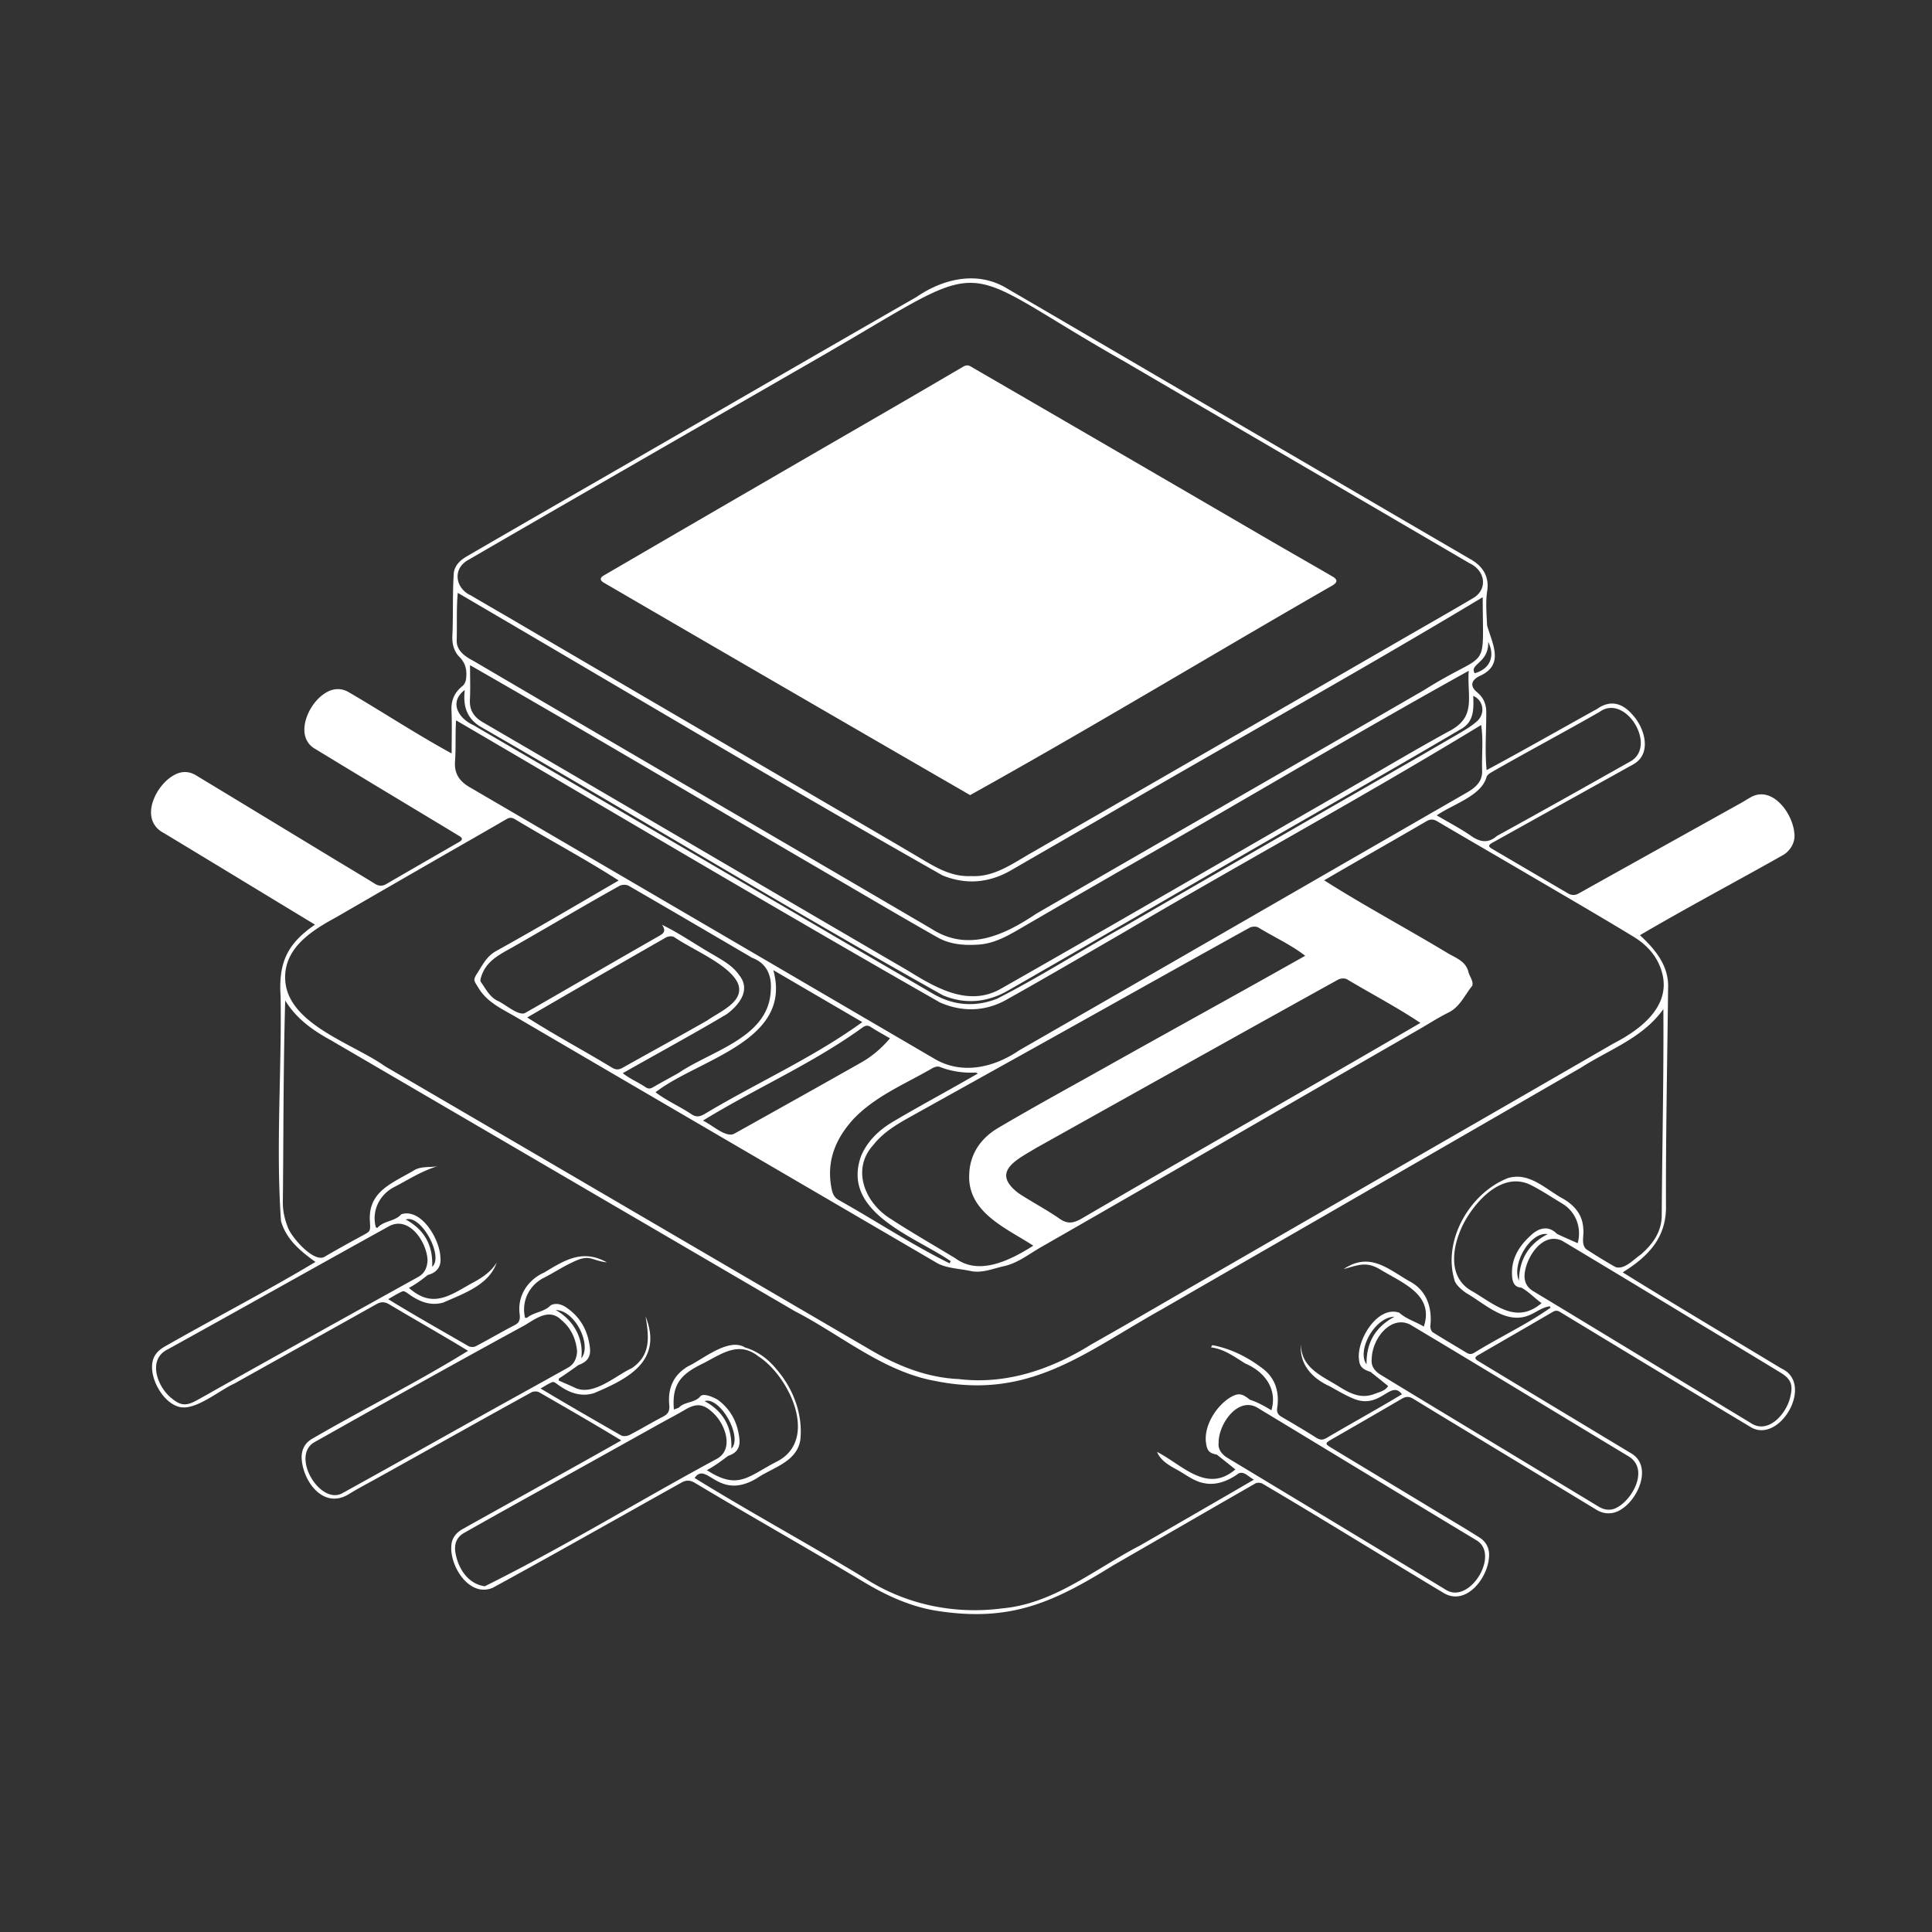 <svg xmlns="http://www.w3.org/2000/svg" width="550" height="550" fill="none" viewBox="0 0 550 550">
    <rect x="0" y="0" width="550" height="550" fill="#333333" stroke="none"/>
    <path fill="#fff" d="M128.597 210.577v-.002c.027-2.887.053-5.626-.068-8.36-.13-2.944.915-5.129 3.152-6.941.519-.421.901-1.239.986-1.919.304-2.348 0-4.459-1.867-6.33-1.486-1.49-2.104-3.55-2.03-5.787.129-2.746.146-5.506.163-8.266.02-3.337.04-6.674.259-9.986.359-2.107 1.841-3.516 3.608-4.544 7.948-4.626 15.916-9.22 23.885-13.815l1.775-1.024c15.1-8.685 30.185-17.397 45.27-26.109l.009-.005c19.046-11 38.091-21.999 57.167-32.944 7.701-5.273 17.473-7.554 25.87-2.367 6.956 4.041 13.897 8.103 20.839 12.165l.008.005 5.276 3.087 21.418 12.525.017.011c28.159 16.469 56.318 32.939 84.508 49.355 2.897 1.671 5.216 4.503 4.534 8.889-.402 2.595-.262 5.287-.124 7.959q.05.943.091 1.88c.238.816.513 1.635.786 2.449 1.594 4.748 3.13 9.324-3.064 12.016-2.353 1.243-2.571 2.888-.56 4.56 1.923 1.597 2.678 3.56 2.604 6.064 0 1.669-.04 3.335-.081 4.998v.003c-.09 3.702-.18 7.396.178 11.094 6.941-3.727 13.748-7.536 20.57-11.354l.003-.001c3.632-2.033 7.269-4.068 10.932-6.094 3.482-2.47 6.886-1.863 9.901 1.539 3.516 3.679 5.864 11.166.367 14.261a55644 55644 0 0 0-40.125 22.315c-1.215.677-1.23 1.073-.059 1.757l.025.015.003.002c7.185 4.22 14.369 8.441 21.56 12.651 1 .588 1.982.606 3.049.011a31163 31163 0 0 1 33.503-18.676l.087-.049 12.832-7.147c.379-.211.749-.438 1.12-.665l.001-.001c.416-.255.832-.51 1.261-.743 6.194-3.709 12.295 4.552 12.602 10.472.226 2.277-1.182 4.747-3.334 5.942-5.209 2.942-10.442 5.824-15.673 8.705l-.001.001c-8.363 4.606-16.721 9.21-24.973 14.053 4.482 4.145 8.346 8.859 8.012 15.245-.067 6.225-.155 12.449-.243 18.674v.002c-.201 14.313-.403 28.626-.357 42.941.211 9.292-5.104 14.624-12.317 19.121 10.594 6.576 21.24 12.97 31.9 19.374l.007.004a6297 6297 0 0 1 13.26 7.98c9.49 4.29-.396 21.458-8.613 16.769a13943 13943 0 0 1-54.401-32.853c-.733-.451-1.304-.459-2.1.003-4.988 2.92-9.994 5.81-14.999 8.7a5388 5388 0 0 0-6.127 3.54c-1.155.669-1.159 1.065 0 1.767a19294 19294 0 0 0 31.457 18.986l.02.013q6.018 3.626 12.034 7.254c5.942 3.517 2.211 12.668-2.708 15.837-2.241 1.546-4.867 1.635-7.201.215-6.571-3.991-13.149-7.967-19.728-11.944l-.017-.01q-5.1-3.082-10.201-6.168-2.116-1.282-4.234-2.562c-5.987-3.622-11.975-7.244-17.943-10.898-1.152-.706-2.112-.717-3.275-.037a3275 3275 0 0 1-20.199 11.688c-1.623.932-1.667 1.202-.089 2.16q10.19 6.164 20.386 12.317l.086.052 11.314 6.833q1.34.808 2.681 1.612l.001.001c2.661 1.596 5.321 3.193 7.935 4.861 2.089 1.331 2.967 3.428 2.663 5.846-.459 5.783-6.467 13.578-12.731 10.024-7.092-4.246-14.154-8.545-21.217-12.843-10.162-6.186-20.325-12.372-30.573-18.401-.537-.267-1.452-.315-1.949-.034-7.962 4.563-15.91 9.15-23.858 13.738l-.004.002c-5.526 3.189-11.051 6.378-16.581 9.559-16.977 10.527-29.082 16.144-49.697 13.053-7.901-1.154-14.95-4.426-21.737-8.516-7.85-4.706-15.768-9.302-23.685-13.9h-.002c-8.016-4.655-16.032-9.309-23.979-14.076-1.345-.806-2.475-.873-3.846-.1-5.661 3.159-11.313 6.333-16.966 9.507l-.004.002c-12.197 6.848-24.395 13.697-36.675 20.397-6.509 2.903-12.121-5.698-11.887-11.536.007-2.404 1.27-4.046 3.278-5.17a9170 9170 0 0 1 15.746-8.771l.018-.01c9.781-5.44 19.54-10.867 29.354-16.418-7.141-4.349-14.083-8.349-21.235-12.471l-.002-.001-2.155-1.242c-.548-.311-1.575-.3-2.138.003-9.179 5.043-18.325 10.151-27.471 15.259h-.001a6910 6910 0 0 1-16.812 9.371q-1.11.615-2.225 1.221h-.001c-1.774.966-3.548 1.933-5.268 2.991-7.383 4.81-13.35-3.483-13.684-10.025-.078-2.466.886-4.396 3.06-5.616 6.083-3.541 12.275-6.915 18.465-10.288 8.721-4.751 17.439-9.501 25.846-14.716-4.304-2.627-8.594-5.123-12.888-7.621l-.001-.001-.002-.001c-3.174-1.847-6.351-3.695-9.539-5.599-1.245-.744-2.33-.795-3.578-.097-10.383 5.813-20.772 11.614-31.162 17.417l-.02.01-9.302 5.196c-1.297.578-2.819 1.516-4.437 2.514-3.843 2.368-8.231 5.072-11.447 4.104-4.564-1.268-8.42-8.234-7.431-12.871.463-2.174 1.93-3.42 3.726-4.419 5.64-3.215 11.335-6.339 17.029-9.464 8.602-4.72 17.202-9.439 25.611-14.467-4.267-3.073-8.334-6.408-9.812-11.647-.909-12.929-.626-25.985-.342-39.038.18-8.285.36-16.568.234-24.817-.63-9.61 1.778-15.016 9.79-20.522-6.18-3.739-12.314-7.461-18.438-11.179l-.013-.007-.003-.002a10399 10399 0 0 0-24.496-14.839c-7.087-3.631-2.782-13.086 2.355-16.266 2.167-1.383 4.453-1.579 6.683-.233 8.817 5.325 17.623 10.669 26.43 16.013l.001.001 12.308 7.466q2.006 1.214 4.013 2.421h.002c2.738 1.649 5.475 3.297 8.195 4.978 1.13.699 2.111.758 3.271.085a4210 4210 0 0 1 16.003-9.25l.005-.003 4.739-2.731c.926-.533 1.071-1.054.063-1.66q-6.803-4.111-13.614-8.213c-9.311-5.611-18.622-11.223-27.903-16.883-5.312-3.587-1.656-12.328 2.982-15.386 2.222-1.579 4.76-1.841 7.053-.466 3.896 2.274 7.72 4.619 11.54 6.96v.001c5.831 3.575 11.652 7.143 17.709 10.448l.015.007c0-1.34.012-2.639.023-3.91m344.913 76.705c-4.167 5.896-10.279 9.24-16.408 12.594-2.398 1.312-4.798 2.626-7.085 4.094-16.876 9.759-33.767 19.498-50.656 29.236l-.204.117-22.074 12.729q-9.4 5.415-18.802 10.828l-.038.022a48438 48438 0 0 0-27.763 15.991c-3.564 1.995-6.961 4.023-10.267 5.997-16.867 10.072-31.375 18.735-53.721 14.289-10.279-1.792-19.139-7.283-27.967-12.754h-.001c-4.019-2.491-8.031-4.978-12.168-7.11q-12.56-7.326-25.112-14.665l-.055-.032-.047-.027c-9.02-5.272-18.04-10.543-27.065-15.804-22.071-12.904-44.15-25.793-66.228-38.682l-.093-.054-13.555-7.913c-5.193-2.843-9.801-6.108-13.01-11.311-.387 13.219-.464 26.425-.54 39.638v.001c-.035 5.97-.07 11.94-.133 17.915-.011 2.288.515 4.707 1.363 6.84.84 2.77 7.65 10.701 10.724 8.435 3.49-2.042 7.034-3.994 10.59-5.924l.06-.032c1.093-.595 1.639-.893 1.897-1.352s.229-1.079.17-2.32l-.008-.153c-.584-7.439 4.434-10.199 9.829-13.167.829-.457 1.667-.918 2.495-1.401 1.46-.958 3.019-1.025 4.574-1.091.798-.034 1.595-.068 2.376-.222-3.391 1.008-6.416 2.679-9.463 4.361h-.001c-.921.509-1.844 1.018-2.779 1.511-4.367 2.167-6.608 6.914-5.353 11.529l.097.036q.171.065.344.127c.917-1.063 2.16-1.505 3.403-1.947 1.215-.431 2.43-.863 3.343-1.873.078-.088.22-.12.363-.151.073-.016.146-.032.211-.056 5.571-1.128 10.479 7.554 10.609 12.365.348 2.625-1.004 4.415-3.571 5.058-1.763 1.394-3.304 2.555-5.379 3.679 6.152 5.447 10.713 2.813 16.438-.492q.617-.357 1.254-.72c2.852-1.502 5.553-3.173 7.312-6.013-1.954 5.685-7.864 8.228-13.126 10.492-.703.303-1.395.601-2.065.901-3.738 1.09-7.031-.33-10.046-2.537-.456-.333-1.189-.813-1.556-.658-.95.402-1.849.925-2.845 1.504-.407.236-.829.482-1.278.733 5.621 3.46 11.227 6.679 16.877 9.924 1.996 1.145 3.996 2.294 6.005 3.458.533.303 1.522.307 2.07.018 1.725-.905 3.43-1.851 5.134-2.797l.002-.001c1.966-1.092 3.932-2.183 5.929-3.211 1.371-.706 1.552-1.571 1.441-2.939-.789-5.225 2.182-9.91 6.983-12.047l.333-.201c5.754-3.47 10.717-6.463 17.495-2.676-1.495-.173-2.516-.496-3.385-.769-1.85-.584-3.005-.948-6.568.814-1.527.715-2.995 1.559-4.462 2.402-1.156.664-2.312 1.329-3.499 1.931-4.315 2.171-6.464 6.804-5.389 11.4.147 0 .257.007.341.012.129.008.193.012.229-.019.919-.764 2.032-1.165 3.145-1.566 1.299-.468 2.599-.936 3.593-1.984 1.767-.902 3.619-.063 4.975 1.006 3.716 2.725 5.646 6.511 6.186 11.037.308 2.563-.685 4.053-3.245 4.948-1.83 1.305-3.697 2.625-5.586 3.864l-.066.554q.726.32 1.454.638c1.164.508 2.327 1.016 3.472 1.559 3.806 1.55 8.082-1.087 11.906-3.445 1.42-.876 2.778-1.713 4.026-2.283 5.535-3.827 4.816-9.059 3.883-14.724 4.923 12.439-4.431 17.571-14.71 21.864-3.782 1.143-7.146-.155-10.217-2.414l-.119-.089-.007-.004c-.461-.341-1.069-.791-1.415-.665-.768.277-1.484.702-2.305 1.188-.35.208-.718.426-1.117.649 7.102 4.264 14.207 8.348 21.37 12.465l1.544.887c.601.341 1.741.226 2.405-.118 1.605-.832 3.182-1.719 4.76-2.606h.001c1.59-.894 3.18-1.787 4.799-2.626 1.493-.773 1.912-1.671 1.752-3.369-.44-4.692 1.197-8.538 5.423-10.978 1.01-.483 2.189-1.2 3.461-1.973 4.085-2.485 9.137-5.557 12.679-3.366 3.701 1.113 6.653 3.335 9.027 6.278 4.694 5.436 7.465 12.691 6.742 19.945-.707 4.734-4.664 6.798-8.532 8.815-1.356.708-2.701 1.41-3.892 2.219-6.338 3.804-10.12 1.514-12.841-.135-1.987-1.203-3.409-2.065-4.847.039 8.377 5.178 16.923 10.105 25.47 15.032 7.724 4.452 15.449 8.906 23.053 13.547 11.579 7.488 25.544 10.357 39.187 8.527 10.621-.979 19.681-6.456 28.685-11.899 3.45-2.086 6.892-4.166 10.41-5.987a8912 8912 0 0 0 32.435-18.751c-.491-.244-.942-.573-1.377-.892-.987-.723-1.896-1.387-3.027-.864-2.641 1.952-6.086 3.398-9.376 2.833-2.319-.324-4.186-1.491-6.054-2.659v-.001c-.72-.449-1.439-.899-2.184-1.301-2.4-1.294-4.653-2.688-5.56-5.006 1.643.843 3.273 1.922 4.905 3.004 5.527 3.662 11.092 7.349 17.383 1.976l-1.778-1.421c-1.196-.955-2.34-1.87-3.485-2.779-1.997-.392-2.716-.973-3.038-2.962-.937-4.951 2.79-10.838 6.738-13.263 2.327-1.428 3.471-1.243 5.649.569 2.26.754 4.001 1.716 6.168 3.017 1.811-6.178-2.086-11.048-7.46-13.322q-.682-.425-1.353-.857l-.005-.003c-2.601-1.664-5.168-3.306-8.388-3.729l.374-.628c5.389 1.002 10.286 3.509 14.572 6.836 3.482 2.759 4.557 6.704 3.912 11.034-.196 1.317.256 1.967 1.311 2.581 3.316 1.934 6.62 3.89 9.865 5.939 1.078.68 1.874.624 2.949-.004 3.081-1.821 6.182-3.591 9.282-5.361 4.047-2.31 8.093-4.621 12.095-7.041-1.529-2.03-2.966-1.156-4.866-.002-2.066 1.256-4.679 2.845-8.555 1.392-1.972-.767-3.838-1.814-5.699-2.859l-.001-.001q-.747-.42-1.497-.834c-4.734-2.133-8.664-6.123-8.12-11.888.025 5.7 4.371 8.222 8.615 10.686.828.48 1.652.958 2.439 1.457 3.022 1.868 6.104 3.391 9.787 1.979q.256-.098.516-.189l.323-.111c1.229-.424 2.444-.843 3.131-1.974l-1.362-1.098a702 702 0 0 0-3.616-2.903c-1.837-.618-3.104-1.243-3.289-3.347-.904-5.42 5.152-15.689 11.438-13.525 1.256 1.14 2.766 1.848 4.283 2.56.918.43 1.839.862 2.707 1.392 2.57-7.786-3.643-11.282-9.509-14.582l-.001-.001c-.881-.495-1.754-.986-2.588-1.487-3.704-2.298-5.772-1.709-9.275-.711-.46.131-.944.269-1.46.408 6.341-4.22 10.96-1.339 16.044 1.833l.003.002a99 99 0 0 0 2.552 1.556c5.027 2.551 6.705 7.587 6.079 12.949.037.573.278 1.379.7 1.649 1.903 1.2 3.833 2.354 5.765 3.509 1.276.764 2.553 1.527 3.822 2.304.796.488 1.422.492 2.256.007 2.879-1.787 5.873-3.445 8.867-5.103 4.391-2.432 8.782-4.863 12.81-7.702l-.155-.399c-1.429.148-2.652.827-3.877 1.507-.675.375-1.35.75-2.061 1.037-5.167 2.132-9.926-1.072-14.319-4.031h-.001c-1.213-.817-2.399-1.615-3.557-2.277-1.419-.995-3.164-2.455-3.434-3.946-3.245-11.27 4.534-24.644 15.325-28.811 4.573-1.358 8.372 1.18 12.072 3.652 1.29.861 2.569 1.715 3.863 2.393 3.131 1.919 5.275 4.504 5.472 8.327.093.626.044 1.327-.005 2.038-.098 1.405-.198 2.847.794 3.812 2.748 1.782 5.53 3.52 8.386 5.117 1.92.654 3.931-.977 5.647-2.367l.001-.001c.536-.434 1.043-.845 1.509-1.155 3.393-2.929 5.953-6.412 6.005-11.127.044-7.296.137-14.595.23-21.894.156-12.293.313-24.587.236-36.872zm-75.918-24.424v.001h.002c4.891 2.807 9.783 5.615 14.614 8.531.411.241.838.469 1.266.696 1.989 1.058 4.002 2.129 4.594 4.739.103.374.294.778.491 1.194.421.889.868 1.832.535 2.656-.643.78-1.208 1.624-1.772 2.469h-.001c-1.322 1.978-2.644 3.957-4.973 5.107-1.948.964-3.818 2.084-5.689 3.204-.857.514-1.714 1.027-2.579 1.525a28077 28077 0 0 0-43.92 25.326c-21.203 12.243-42.405 24.485-63.652 36.647-.963.542-1.903 1.136-2.844 1.731h-.001c-2.482 1.57-4.97 3.143-7.898 3.778-.79.171-1.574.388-2.359.605-2.322.642-4.652 1.285-7.157.752-.995-.222-2.017-.372-3.041-.523-2.135-.315-4.278-.631-6.209-1.596q-24.351-14.23-48.713-28.45c-23.782-13.884-47.566-27.768-71.332-41.679a103 103 0 0 0-2.029-1.154l-.001-.001c-3.311-1.85-6.622-3.701-8.727-7.198q-.22-.365-.401-.654c-.979-1.58-1.068-1.724.182-3.683.226-.354.444-.71.662-1.065 1.188-1.939 2.353-3.841 4.617-5.088 8.951-4.96 17.67-10.046 26.466-15.177 2.79-1.628 5.587-3.26 8.403-4.894-5.804-3.715-11.769-7.139-17.738-10.565l-.002-.001c-3.947-2.265-7.895-4.531-11.798-6.883-.86-.507-1.516-.525-2.397-.015-4.067 2.362-8.148 4.7-12.23 7.038l-.016.009a3403 3403 0 0 0-7.868 4.516 12610 12610 0 0 0-28.35 16.358c-6.564 3.565-14.365 8.353-14.546 16.736-.28 9.937 10.33 15.6 19.645 20.573 3.275 1.748 6.389 3.411 8.815 5.144a68800 68800 0 0 1 65.387 38.201l.034.02.018.01a61368 61368 0 0 0 73.113 42.706c7.59 4.437 15.854 7.706 24.737 8.083 13.561 1.657 26.419-2.792 37.791-9.891 7.498-4.228 14.948-8.543 22.398-12.859l.001-.001.03-.017q4.553-2.64 9.113-5.271a77760 77760 0 0 1 71.893-41.439l.064-.037 16.794-9.673q9.445-5.447 18.883-10.899l9.444-5.452c7.52-3.864 16.451-10.479 13.817-20.112-1.23-4.64-4.297-7.946-8.22-10.331-7.849-4.766-15.777-9.404-23.704-14.04v-.001q-2.962-1.732-5.923-3.467c-3.733-2.19-7.472-4.368-11.211-6.547l-.009-.005-.007-.004c-4.974-2.898-9.948-5.795-14.907-8.719-1.122-.662-1.981-.684-3.111-.022-4.741 2.764-9.406 5.442-14.075 8.123-4.973 2.855-9.952 5.713-15.034 8.682 6.756 4.289 13.694 8.27 20.635 12.253M276.501 249.4c5.472.309 10.084-2.443 14.625-5.153l.002-.001c.896-.535 1.79-1.068 2.687-1.576 34.791-19.984 69.544-40.044 104.292-60.102l1.606-.927q2.707-1.56 5.418-3.115c4.674-2.683 9.348-5.366 13.989-8.107 4.563-2.478 3.789-7.965-.767-10.073-17.146-10.034-34.3-20.055-51.454-30.077a83143 83143 0 0 1-46.562-27.214c-7.967-4.508-14.311-8.364-19.546-11.546-11.557-7.024-17.705-10.76-23.975-10.976-7.128-.245-14.412 4.062-29.978 13.265a1439 1439 0 0 1-13.4 7.852q-12.426 7.159-24.856 14.313l-.02.011c-25.083 14.439-50.167 28.879-75.203 43.396-4.708 2.548-3.685 8.172.664 10.12 2.338 1.384 4.689 2.747 7.04 4.111h.001q2.386 1.381 4.764 2.771c17.885 10.491 35.79 20.948 53.695 31.406l.012.007.007.004c11.39 6.653 22.779 13.305 34.163 19.965q4.285 2.504 8.573 5.002l.012.007c6.954 4.053 13.907 8.105 20.827 12.215 4.156 2.466 8.331 4.685 13.376 4.418zm-146.806-38.603c-.006 2.011-.012 4.023-.166 6.016-.241 3.501 1.371 5.687 4.26 7.332 37.626 21.968 75.24 43.955 112.856 65.942l.083.048 19.101 11.165c7.879 4.785 17.088 2.655 24.292-2.282 24.243-13.915 48.461-27.875 72.679-41.834l.022-.013c18.169-10.472 36.337-20.945 54.516-31.399 2.408-1.39 4.601-2.984 4.601-6.179-.072-1.668-.031-3.34.009-5.01.066-2.745.132-5.484-.298-8.194-19.524 11.908-39.41 23.238-59.298 34.57l-.002.001h-.001c-14.275 8.134-28.552 16.268-42.697 24.617a5136 5136 0 0 0-8.549 4.945l-.003.002c-8.185 4.74-16.371 9.481-24.627 14.1-6.064 3.39-12.587 3.509-18.87.765-33.589-19.153-66.907-38.726-100.249-58.313l-.016-.009c-12.491-7.338-24.985-14.678-37.498-21.998v-.007c-.133 1.899-.139 3.816-.145 5.735m292.396-40.781c-21.705 13.056-43.691 25.63-65.679 38.206l-.002.001c-14.503 8.295-29.007 16.591-43.433 25.026l-8.721 5.026q-8.221 4.734-16.435 9.48c-6.279 3.631-12.843 4.17-19.525 1.449-32.482-18.392-64.679-37.342-96.873-56.291l-.001-.001c-13.696-8.061-27.391-16.122-41.107-24.139-.264 2.873-.263 5.799-.261 8.72.001 1.628.002 3.254-.043 4.869-.034 2.873 2.396 4.548 4.686 5.735 23.327 13.695 46.686 27.337 70.044 40.978l.004.002.013.008a39934 39934 0 0 1 60.363 35.298c10.406 6.718 20.7 1.893 29.909-4.286 17.794-10.294 35.611-20.55 53.427-30.806l.008-.004a26314 26314 0 0 0 57.116-32.941c4.264-2.692 7.444-4.367 9.812-5.615 2.996-1.578 4.692-2.472 5.64-3.872 1.237-1.827 1.201-4.517 1.116-10.718-.023-1.744-.051-3.766-.055-6.125zm-3.99 20.954c-19.907 11.041-39.643 22.499-59.38 33.957l-.004.003c-13.404 7.782-26.809 15.564-40.269 23.216q-2.937 1.696-5.876 3.39l-.07.041-.009.005a6469 6469 0 0 0-22.109 12.79c-3.696 2.152-7.378 4.23-11.798 4.533-4.074.281-8.097-.018-11.672-2.041-7.802-4.414-15.538-8.94-23.275-13.466l-4.904-2.867c-12.821-7.46-25.608-14.959-38.394-22.456-22.129-12.976-44.251-25.948-66.53-38.713 0 1.116.013 2.189.025 3.231v.001c.028 2.288.053 4.429-.062 6.563-.166 3.065 1.204 5.032 3.742 6.489 19.81 11.535 39.595 23.116 59.38 34.697l.005.002c20.543 12.024 41.086 24.049 61.656 36.022 7.838 4.836 17.062 10.268 26.182 5.217 20.488-11.645 40.904-23.433 61.32-35.219a17264 17264 0 0 1 37.714-21.732c2.758-1.589 5.51-3.19 8.262-4.791l.01-.005v-.001c6.714-3.905 13.428-7.811 20.233-11.55 6.234-3.103 6.065-7.117 5.85-12.209-.067-1.595-.139-3.295-.02-5.107zm-46.537 81.119c-2.624-2.04-5.607-3.685-8.584-5.327l-.001-.001c-1.615-.891-3.229-1.781-4.784-2.733-.626-.348-1.796-.289-2.448.066-13.396 7.414-26.759 14.885-40.122 22.357l-.001.001a12581 12581 0 0 1-33.274 18.56q-11.208 6.246-22.415 12.48c-4.175 2.322-8.349 4.659-11.357 8.508-6.349 7.007-2.234 16.614 5.075 21.043 4.071 2.658 8.258 5.151 12.441 7.642a757 757 0 0 1 5.91 3.544c6.83 5.062 15.81.417 22.148-3.609-1.267-.827-2.622-1.637-4.001-2.46-7.066-4.221-14.749-8.811-14.228-18.003.23-5.724 3.345-10.161 8.142-13.001 7.306-4.322 14.725-8.453 22.145-12.585l.019-.01q3.619-2.014 7.233-4.037c8.738-4.908 17.486-9.769 26.232-14.629 10.631-5.907 21.261-11.814 31.874-17.806zm32.798 19.113c-4.429-2.956-9.053-5.594-13.68-8.232a439 439 0 0 1-7.223-4.181c-.619-.355-1.764-.289-2.438.04-23.86 13.215-47.679 26.526-71.493 39.834l-14.539 8.125c-.491.299-.999.599-1.51.901l-.002.001c-5.207 3.075-10.852 6.408-3.537 11.977 1.719 1.137 3.495 2.192 5.271 3.245 2.188 1.299 4.375 2.597 6.453 4.05 2.493 1.742 4.316 1.094 6.605-.263 16.225-9.464 32.495-18.816 48.766-28.169 15.786-9.074 31.573-18.149 47.323-27.328zm-108.293 53.847c2.378 1.423 4.763 2.85 7.155 4.434-.781.347-1.697.952-2.655 1.585-2.106 1.393-4.415 2.92-5.939 2.117q-.888-.517-1.78-1.03l-.014-.007v-.001c-2.862-1.65-5.728-3.303-8.412-5.211-9.624-5.894-9.201-19.56.741-24.911 4.808-2.875 9.711-5.598 14.613-8.321l.017-.009q2.446-1.356 4.888-2.722 17.587-9.804 35.172-19.614l.06-.033a109529 109529 0 0 1 40.984-22.854l-.052-.532c-1.78-.201-3.238.69-4.702 1.585-.693.424-1.387.849-2.118 1.159-.392.199-1.059.295-1.404.099-3.65-2.084-7.278-4.209-11.123-6.46l-2.957-1.73c.307-.343.583-.697.849-1.04.551-.707 1.062-1.364 1.726-1.77 4.367-2.666 8.816-5.21 13.291-7.699.541-.299 1.571-.247 2.122.071 6.96 4.03 13.907 8.082 20.853 12.135l.024.014c5.609 3.271 11.217 6.543 16.833 9.804 1.849 1.074 2.428 2.826 3.01 4.586.129.391.258.783.402 1.167.096.259-.119.714-.315.987-3.278 4.715-9.679 11.848-15.754 7.022-3.237-2.234-6.667-4.146-10.11-6.066-2.479-1.382-4.964-2.768-7.389-4.28l1.059-2.189c-.067-.077-.133-.159-.2-.236l-4.355 2.415-.003.002c-30.457 16.894-60.922 33.793-91.205 50.998-5.246 2.655-5.879 8.978-.623 11.996 2.431 1.619 4.867 3.077 7.31 4.538zm-115.093-37.211c.931.514 1.867 1.031 2.791 1.663.771.496 1.323.492 2.093.041a211 211 0 0 1 4.428-2.486c.982-.541 1.965-1.082 2.94-1.633 2.433-1.658 5.337-3.133 8.312-4.643 8.443-4.286 17.456-8.862 17.878-18.748.337-4.097-.971-7.743-5.279-9.359l-7.41-4.336c-9.243-5.411-18.487-10.821-27.762-16.179-.652-.377-1.856-.347-2.553 0-6.03 3.353-12.003 6.82-17.976 10.286h-.001l-.002.002c-4.038 2.343-8.076 4.687-12.133 6.995q-.685.394-1.381.778c-3.192 1.778-6.39 3.558-7.765 7.353-.226.625-.555 1.568-.27 1.964.298.418.582.851.865 1.284.997 1.525 1.999 3.056 3.695 3.992.699.272 1.608.863 2.581 1.495 1.899 1.233 4.042 2.625 5.35 2.121 3.594-2.024 7.166-4.09 10.738-6.155l.004-.002q2.018-1.168 4.038-2.332l3.488-2.01.028-.016a6476 6476 0 0 1 19.78-11.367l.09-.051c1.182-.675 2.269-1.295.925-3.225 3.235 1.576 6.192 3.41 9.167 5.255 1.855 1.151 3.717 2.305 5.658 3.405l.621.37c2.436 1.447 4.868 2.893 6.521 5.313 3.422 4.223-.06 8.545-3.608 11.137-6.427 3.817-12.856 7.409-19.325 11.024h-.001c-3.389 1.895-6.79 3.795-10.209 5.738 1.197.952 2.436 1.637 3.684 2.326m-2.336 121.653.002-.001c8.426-4.785 16.85-9.569 25.351-14.151 4.897-2.592 2.626-9.326-.4-12.528-2.819-2.903-4.853-3.698-8.509-1.527-1.511.898-3.059 1.735-4.607 2.573l-.002.001q-1.254.675-2.499 1.364a29686 29686 0 0 1-41.592 23.158l-.562.314-.008.004c-4.593 2.564-9.188 5.129-13.758 7.728-2.008 1.143-2.723 2.988-2.46 5.21.648 4.533 3.393 9.218 8.394 9.939v.008c13.767-6.825 27.211-14.46 40.65-22.092m-14.364-44.839c-.315-3.498-1.686-6.552-4.472-8.882-3.075-3.033-6.344-1.013-9.38.863-.369.228-.734.454-1.095.668-20.066 10.923-39.992 22.097-59.899 33.305-6.638 3.941 1.552 17.715 7.876 14.561 8.86-4.89 17.695-9.826 26.53-14.762l.014-.008a9754 9754 0 0 1 15.859-8.847q4.525-2.517 9.056-5.023l.011-.006.004-.002c4.311-2.387 8.623-4.775 12.925-7.182 1.752-.98 2.493-2.637 2.578-4.681zm-42.567-25.932c-.207-5.213-5.445-13.074-11.361-9.414-10.564 5.838-21.103 11.723-31.641 17.607l-.014.008-.015.008a8212 8212 0 0 1-30.88 17.187c-5.85 2.766-3.105 10.527.874 13.792 2.712 2.274 4.241 2.422 7.264.78 1.512-.821 3.01-1.671 4.509-2.521l.004-.002q1.29-.734 2.584-1.459c18.663-10.465 37.369-20.844 56.076-31.219 1.767-.984 2.512-2.626 2.6-4.763zm225.203 52.137c-.174 1.675.83 3.154 2.608 4.215a30925 30925 0 0 1 62.024 37.468c6.816 4.423 15.673-10.161 8.676-14.113-12.518-7.536-25.011-15.112-37.504-22.687l-.002-.002-.002-.001c-8.207-4.977-16.414-9.954-24.628-14.919-5.549-3.443-11.272 4.485-11.172 10.039m43.577-23.835c-.192 1.823.812 3.28 2.501 4.312 5.491 3.354 10.998 6.686 16.505 10.018l.016.009q9.83 5.941 19.663 11.879l.101.061q12.921 7.802 25.839 15.612c1.908 1.153 3.86 1.164 5.653-.015 4.375-2.692 8.483-10.797 2.934-14.258-7.772-4.681-15.532-9.38-23.292-14.079l-.032-.02c-12.938-7.836-25.877-15.671-38.867-23.417-5.379-2.84-10.947 3.719-11.021 9.898m43.518-24.042c-.089 2.067.752 3.557 2.515 4.611 11.854 7.155 23.69 14.34 35.525 21.524l.004.002c8.77 5.323 17.539 10.646 26.315 15.957 5.078 3.461 10.368-2.84 11.316-7.554.8-3.273.104-4.97-2.63-6.656-5.87-3.579-11.757-7.132-17.644-10.685l-.013-.008a5244 5244 0 0 1-14.537-8.794l-5.14-3.104-.038-.023a6308 6308 0 0 0-24.934-15.009c-5.645-2.711-10.442 4.829-10.739 9.739m-269.903-64.972.001.001c3.376 1.943 6.756 3.888 10.109 5.924 1.06.625 1.886.676 2.978.066 3.228-1.814 6.467-3.61 9.705-5.406l.001-.001c4.819-2.673 9.638-5.345 14.42-8.078.671-.481 1.498-.98 2.377-1.511 3.653-2.205 8.212-4.956 6.28-9.26-1.808-3.694-7.432-6.835-12.392-9.606-2.131-1.19-4.139-2.312-5.67-3.38-.563-.333-1.678-.233-2.293.103-13.291 7.591-26.245 15.087-39.532 22.792h-.004c4.616 2.943 9.315 5.648 14.02 8.356M75.77 234.092c10.416 6.262 20.83 12.522 31.162 18.949a683 683 0 0 1-7.82 4.566h-.001c-2.29 1.324-4.574 2.643-6.932 4.04-1.104.665-2.004.613-3.112-.06-7.736-4.706-15.488-9.385-23.241-14.065l-.002-.001c-6.39-3.858-12.782-7.715-19.163-11.588-5.094-3.209-1.338-11.355 2.978-13.999 1.73-1.143 4.011-1.209 5.786-.133a3676 3676 0 0 0 20.343 12.289zm383.383 27.399c-3.335-1.823-6.673-3.648-9.533-5.984 6.902-3.916 13.805-7.751 20.715-11.589l.002-.001.003-.001a4992 4992 0 0 0 17.384-9.692l.014-.007c3.706-2.076 7.412-4.151 11.135-6.197 2.019-1.109 4.034-.976 5.871.511 4.116 2.961 7.631 10.782 2.142 14.036-4.571 2.534-9.129 5.09-13.688 7.645l-.003.002c-8.788 4.926-17.576 9.853-26.449 14.627-.452.237-1.249.296-1.667.059-1.904-1.21-3.914-2.309-5.926-3.409m-50.15-29.374c1.075.633 2.131 1.232 3.167 1.819 2.32 1.315 4.537 2.571 6.616 4.024 2.608 1.819 4.905 2.163 7.368.007 12.802-7.026 25.575-14.214 38.31-21.395 7.179-4.607-1.834-19.19-9.124-13.899-5.021 2.878-10.093 5.673-15.167 8.468l-.001.001c-5.237 2.886-10.475 5.772-15.659 8.751-.541.307-1.204.813-1.345 1.346-1.029 3.784-5.402 6.071-9.501 8.214-1.685.881-3.323 1.738-4.664 2.664m-272.932-5.129c2.633 1.507 5.231 2.993 7.8 4.749-.803.356-2.098 1.181-3.549 2.105-3.084 1.964-6.876 4.378-8.163 3.714-9.232-5.561-18.45-11.148-27.669-16.735l-.009-.006q-7.11-4.31-14.225-8.617c-1.64-.991-2.56-2.403-2.452-4.285.022-5.521 5.716-13.341 11.628-9.585a13672 13672 0 0 0 27.597 16.706c.885.536 1.33 1.228 1.241 2.271-.311 3.686 1.522 6.093 4.597 7.831 1.074.633 2.142 1.244 3.204 1.852m84.073 49.19c4.105 14.759-9.061 21.446-21.219 27.621-4.57 2.321-8.998 4.57-12.313 7.148 1.833 1.392 3.837 2.514 5.843 3.637h.001c1.542.863 3.086 1.727 4.554 2.716 1.389.872 2.438.477 3.668-.222 5.515-3.306 11.169-6.351 16.819-9.394 9.579-5.158 19.144-10.309 27.991-16.712-8.575-5.002-16.765-9.783-25.344-14.794M191.85 401.269c.291-.122.539-.207.748-.28.363-.125.612-.212.778-.378.789-.786 1.827-1.096 2.865-1.407 1.19-.356 2.38-.712 3.199-1.784 1.067-.888 3.786.444 4.816 1.017 3.782 2.721 5.734 6.559 6.242 11.155.277 2.493-.797 4.105-3.186 4.848l-.799.592-.001.001c-1.712 1.272-3.053 2.268-5.275 3.493 7.307 4.756 10.523 2.894 15.894-.217 1.189-.689 2.483-1.438 3.95-2.19 12.243-6.172 3.593-24.334-5.123-29.951-4.939-3.915-9.158-1.621-13.773.889-.629.342-1.265.688-1.911 1.023-6.283 3.028-9.068 5.82-8.427 13.185zm257.293-47.355c1.145-4.268-.396-8.83-4.312-11.219a227 227 0 0 1-2.435-1.5l-.006-.003c-2.147-1.334-4.294-2.668-6.538-3.811-7.601-3.827-14.762 3.454-18.388 9.485-3.649 6.075-6.086 16.096 1.226 20.481 1.129.641 2.24 1.349 3.345 2.052 5.428 3.454 10.674 6.793 16.818 1.579-.839-.609-1.589-1.25-2.316-1.87-1.131-.966-2.203-1.882-3.46-2.549-1.837-.092-2.43-1.412-2.578-2.88-.511-4.97 1.749-8.789 5.29-11.988 2.219-2.152 5.038-2.906 7.398-.466 1.308.64 2.642 1.228 4.07 1.857h.001c.61.269 1.236.544 1.885.835zm-229.35-23.388-10.661-6.228.585-.327c12.782-7.158 25.003-14.001 37.594-21.344 1.789-1.051 3.347-2.516 4.894-3.97.439-.412.876-.824 1.318-1.225.785-.71 1.36-1.013 2.367-.399 2.115 1.291 4.259 2.532 6.497 3.827l.004.003q1.333.77 2.715 1.576c-2.261 1.41-4.606 2.753-6.943 4.091-13.048 7.473-25.87 14.815-22.772 33.107-5.252-3.069-10.402-6.077-15.598-9.111m50.555 29.134.289-.647c-2.121-1.453-4.687-2.892-7.378-4.4-10.427-5.845-22.717-12.734-18.13-25.511 1.86-4.374 5.186-7.465 9.157-9.817 4.49-2.648 8.969-5.152 13.463-7.664l.001-.001c3.533-1.975 7.075-3.956 10.64-6.016-.159-.063-.276-.118-.368-.161-.145-.068-.227-.106-.306-.102-3.538.159-6.949-.347-10.265-1.645-.537-.211-1.407.074-1.989.381-1.963 1.141-3.98 2.214-5.998 3.289h-.001c-5.863 3.122-11.747 6.254-16.39 11.084-5.304 5.757-7.968 12.324-6.275 20.251.271 1.265.756 2.219 1.963 2.918 3.978 2.227 7.895 4.569 11.812 6.911 6.496 3.885 12.993 7.771 19.771 11.13zm-16.988-64.066a201 201 0 0 0-1.742-1.003c-1.31-.749-2.544-1.455-3.729-2.232-1.045-.684-1.73-.311-2.575.318-8.526 6.14-17.753 11.107-26.993 16.082h-.001c-6.13 3.301-12.267 6.605-18.209 10.256.793.361 1.7.957 2.647 1.579 2.245 1.476 4.713 3.098 6.41 2.071 12.009-6.704 24.044-13.423 36.02-20.204 3.019-1.716 5.686-3.96 8.176-6.87zm-121.053-99.177c-4.641 3.542-1.726 8.164 2.538 10.057 4.194 2.459 8.393 4.906 12.592 7.353l.006.003q4.308 2.51 8.613 5.024a74784 74784 0 0 0 47.56 27.83q17.753 10.382 35.505 20.772 6.015 3.513 12.037 7.02l.014.008.018.011q7.161 4.17 14.313 8.35c5.886 3.443 12.068 3.92 18.343 1.472 7.542-3.853 14.879-8.166 22.213-12.478 4.633-2.723 9.264-5.446 13.945-8.052a23123 23123 0 0 1 71.293-41.091l5.064-2.913.022-.013a3329 3329 0 0 0 18.31-10.578l.358-.209c1.913-1.115 3.859-2.249 5.48-3.714 2.367-2.145 1.789-5.92-1.13-7.166.145 3.953.215 7.491-3.671 9.554-13.507 7.952-27.104 15.753-40.701 23.554l-.001.001-.008.005a8068 8068 0 0 0-20.21 11.62q-11.139 6.43-22.272 12.875c-15.181 8.783-30.362 17.566-45.58 26.283-5.938 3.401-12.228 3.986-18.51 1.353-26.093-14.597-51.89-29.781-77.686-44.964l-.001-.001c-17.718-10.429-35.436-20.857-53.249-31.095-4.445-2.382-5.768-5.868-5.205-10.868zm291.347-13.693c.134 3.335-1.539 4.9-2.797 6.076-1.028.961-1.778 1.662-1.037 2.858 4.197-1.161 5.953-4.667 3.834-8.934m-26.66 192.118c-5.723.093-10.842 9.762-7.957 13.567-.118-6.179 2.53-10.653 7.957-13.567m-273.962-14.214c3.404-2.921-3.186-15.03-7.531-13.459 5.316 2.903 7.812 7.381 7.531 13.459m42.455 26.035c3.074-3.579-1.656-13.64-7.29-13.725 4.889 2.703 8.038 7.968 7.29 13.725m35.091 12.199c5.363 2.936 7.853 7.447 7.623 13.552 3.352-3.262-3.189-14.928-7.623-13.552m231.836-34.273c.089-6.061 2.779-10.483 8.172-13.249-4.853-.836-10.346 8.471-8.172 13.249m-79.023 33.936c-4.918 2.525-8.377 7.781-7.998 13.403-1.554-2.047-.736-4.205.067-6.115 1.493-3.564 3.567-6.722 7.931-7.288m-77.22-172.176a38266 38266 0 0 1-104.261-60.464c-1.152-.673-1.178-1.394-.03-2.059a30809 30809 0 0 1 81.054-47.034 4757 4757 0 0 0 21.192-12.365c.789-.462 1.393-.577 2.249-.081a47398 47398 0 0 1 84.761 49.263c3.026 1.759 6.06 3.504 9.093 5.25l.009.005c3.037 1.747 6.073 3.494 9.101 5.254 1.478.872 1.493 1.645-.059 2.573-13.404 7.694-26.747 15.52-40.09 23.345h-.001c-20.925 12.272-41.852 24.545-63.014 36.313zm63.573-74.008c10.292 5.817 20.583 11.633 30.746 17.643-16.118 9.522-32.316 18.872-48.514 28.223-14.763 8.521-29.525 17.043-44.227 25.694-.985.592-1.834.592-2.819.015a6098 6098 0 0 0-22.8-13.297 6452 6452 0 0 0-23.422-13.567c-15.585-8.999-31.17-17.998-46.593-27.244 14.845-8.682 29.719-17.262 44.592-25.84l.003-.002c15.838-9.136 31.674-18.27 47.468-27.525.815-.481 1.423-.507 2.252-.034 8.312 4.727 16.633 9.44 24.954 14.153l.031.018q9.236 5.229 18.467 10.467c6.597 3.799 13.228 7.547 19.859 11.294l.002.002zm-14.951-17.981c17.883 10.273 35.763 20.546 53.38 31.216-.764.336-1.501.837-2.236 1.336-1.645 1.117-3.279 2.227-5.173 1.465a3694 3694 0 0 1-17.864-10.14l-.007-.004-.011-.007a6095 6095 0 0 0-10.552-6.007l-6.873-3.888c-19.539-11.053-39.078-22.105-58.56-33.255-1.082-.647-2.011-.654-3.108-.007a5713 5713 0 0 1-22.871 13.28c-5.086 2.943-10.173 5.885-15.253 8.839-7.29 4.246-14.597 8.464-21.904 12.682v.001c-10.293 5.942-20.586 11.884-30.831 17.904-1.726 1.024-3.063 1.235-4.7-.026-.198-.357-1.053-.757-1.96-1.182-1.656-.775-3.484-1.631-1.797-2.453 17.057-9.825 34.076-19.715 51.094-29.605a17509 17509 0 0 1 44.981-26.081 50 50 0 0 0 1.163-.728c2.251-1.441 3.645-2.333 6.66-.37 15.363 9.185 30.893 18.108 46.422 27.03m-42.258 6.215c-19.188-1.949-52.179 4.959-50.641 29.548-.43 31.685 56.375 33.201 75.56 18.68 3.9-2.644 7.175-5.931 9.168-10.298 2.678-6.759 2-15.718-1.523-21.978-6.96-10.894-20.407-14.532-32.564-15.952m34.054 30.498c-.367 19.605-27.446 25.558-44.148 25.318h-.004c-12.865-.185-34.972-4.999-38.647-20.696-1.23-10.276-.53-18.407 8.735-24.589 16.399-11.111 38.784-12.147 56.968-4.94 8.261 3.424 17.077 9.898 17.047 19.671q-.004.61-.014 1.22c-.02 1.341-.04 2.683.063 4.016"/>
</svg>
